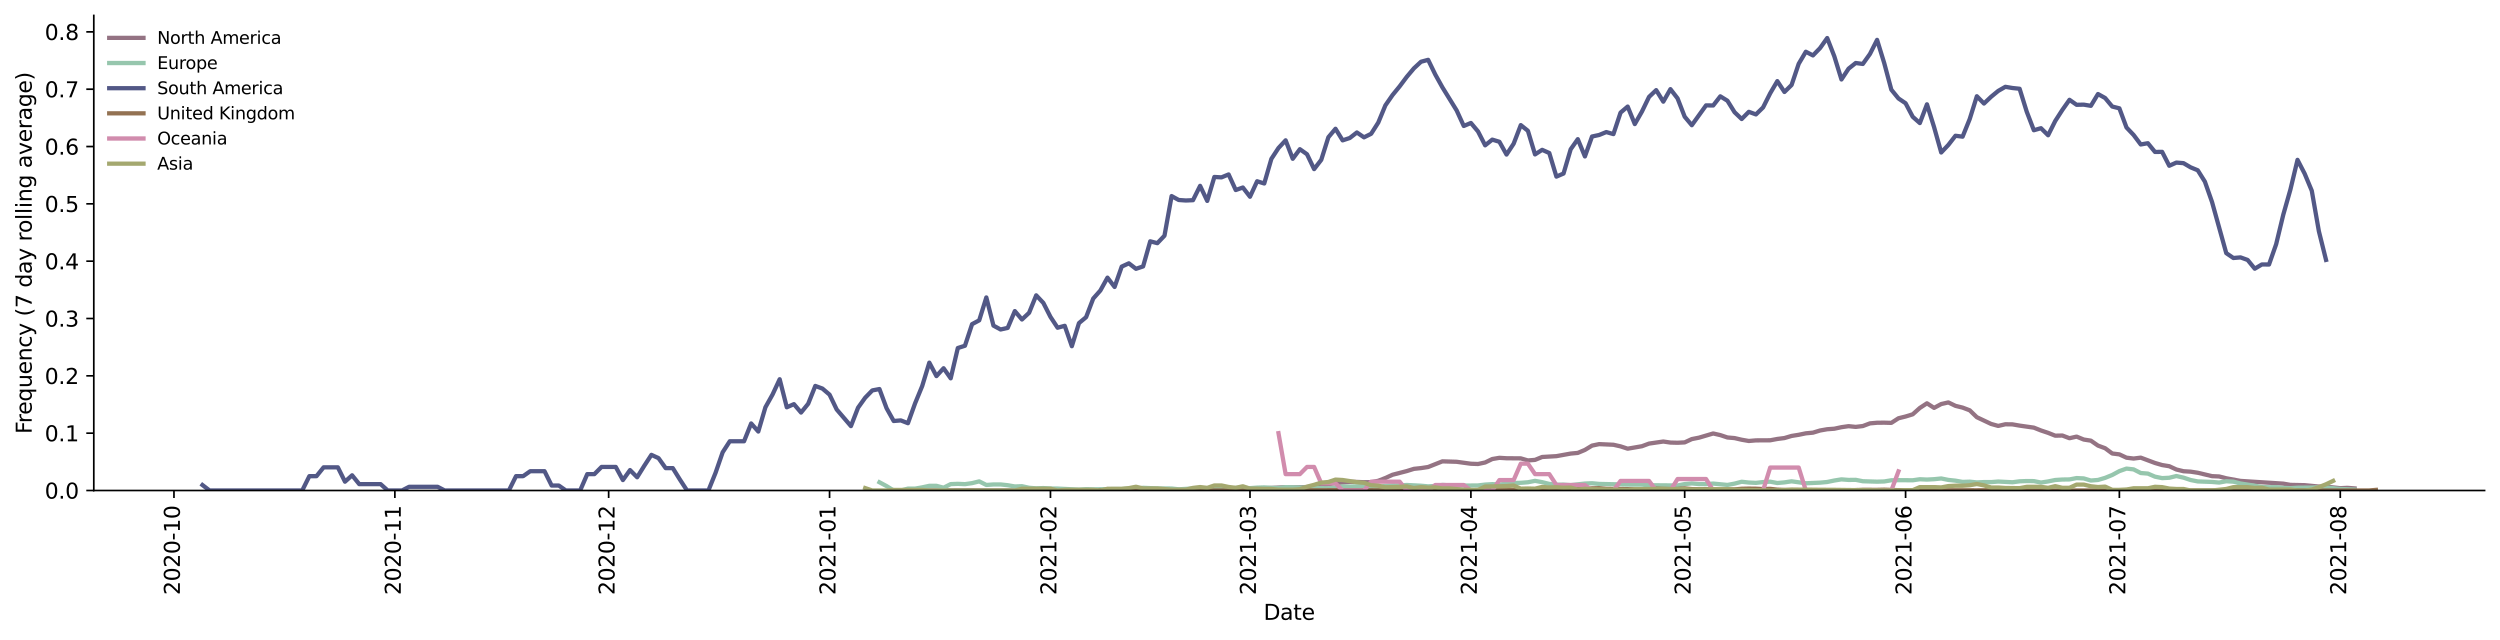 <?xml version="1.0" encoding="utf-8" standalone="no"?>
<!DOCTYPE svg PUBLIC "-//W3C//DTD SVG 1.1//EN"
  "http://www.w3.org/Graphics/SVG/1.1/DTD/svg11.dtd">
<svg height="298.621pt" version="1.1" viewBox="0 0 1166.981 298.621" width="1166.981pt" xmlns="http://www.w3.org/2000/svg" xmlns:xlink="http://www.w3.org/1999/xlink">
 <defs>
  <style type="text/css">*{stroke-linecap:butt;stroke-linejoin:round;}</style>
 </defs>
 <g id="figure_1">
  <g id="patch_1">
   <path d="M 0 298.621 
L 1166.981 298.621 
L 1166.981 0 
L 0 0 
z
" style="fill:#ffffff;"/>
  </g>
  <g id="axes_1">
   <g id="patch_2">
    <path d="M 43.781 228.96 
L 1159.781 228.96 
L 1159.781 7.2 
L 43.781 7.2 
z
" style="fill:#ffffff;"/>
   </g>
   <g id="matplotlib.axis_1">
    <g id="xtick_1">
     <g id="line2d_1">
      <defs>
       <path d="M 0 0 
L 0 3.5 
" id="mbb7575b320" style="stroke:#000000;stroke-width:0.8;"/>
      </defs>
      <g>
       <use style="stroke:#000000;stroke-width:0.8;" x="81.203" xlink:href="#mbb7575b320" y="228.96"/>
      </g>
     </g>
     <g id="text_1">
      <!-- 2020-10 -->
      <g transform="translate(83.962 277.743)rotate(-90)scale(0.1 -0.1)">
       <defs>
        <path d="M 1228 531 
L 3431 531 
L 3431 0 
L 469 0 
L 469 531 
Q 828 903 1448 1529 
Q 2069 2156 2228 2338 
Q 2531 2678 2651 2914 
Q 2772 3150 2772 3378 
Q 2772 3750 2511 3984 
Q 2250 4219 1831 4219 
Q 1534 4219 1204 4116 
Q 875 4013 500 3803 
L 500 4441 
Q 881 4594 1212 4672 
Q 1544 4750 1819 4750 
Q 2544 4750 2975 4387 
Q 3406 4025 3406 3419 
Q 3406 3131 3298 2873 
Q 3191 2616 2906 2266 
Q 2828 2175 2409 1742 
Q 1991 1309 1228 531 
z
" id="DejaVuSans-32" transform="scale(0.016)"/>
        <path d="M 2034 4250 
Q 1547 4250 1301 3770 
Q 1056 3291 1056 2328 
Q 1056 1369 1301 889 
Q 1547 409 2034 409 
Q 2525 409 2770 889 
Q 3016 1369 3016 2328 
Q 3016 3291 2770 3770 
Q 2525 4250 2034 4250 
z
M 2034 4750 
Q 2819 4750 3233 4129 
Q 3647 3509 3647 2328 
Q 3647 1150 3233 529 
Q 2819 -91 2034 -91 
Q 1250 -91 836 529 
Q 422 1150 422 2328 
Q 422 3509 836 4129 
Q 1250 4750 2034 4750 
z
" id="DejaVuSans-30" transform="scale(0.016)"/>
        <path d="M 313 2009 
L 1997 2009 
L 1997 1497 
L 313 1497 
L 313 2009 
z
" id="DejaVuSans-2d" transform="scale(0.016)"/>
        <path d="M 794 531 
L 1825 531 
L 1825 4091 
L 703 3866 
L 703 4441 
L 1819 4666 
L 2450 4666 
L 2450 531 
L 3481 531 
L 3481 0 
L 794 0 
L 794 531 
z
" id="DejaVuSans-31" transform="scale(0.016)"/>
       </defs>
       <use xlink:href="#DejaVuSans-32"/>
       <use x="63.623" xlink:href="#DejaVuSans-30"/>
       <use x="127.246" xlink:href="#DejaVuSans-32"/>
       <use x="190.869" xlink:href="#DejaVuSans-30"/>
       <use x="254.492" xlink:href="#DejaVuSans-2d"/>
       <use x="290.576" xlink:href="#DejaVuSans-31"/>
       <use x="354.199" xlink:href="#DejaVuSans-30"/>
      </g>
     </g>
    </g>
    <g id="xtick_2">
     <g id="line2d_2">
      <g>
       <use style="stroke:#000000;stroke-width:0.8;" x="184.321" xlink:href="#mbb7575b320" y="228.96"/>
      </g>
     </g>
     <g id="text_2">
      <!-- 2020-11 -->
      <g transform="translate(187.08 277.743)rotate(-90)scale(0.1 -0.1)">
       <use xlink:href="#DejaVuSans-32"/>
       <use x="63.623" xlink:href="#DejaVuSans-30"/>
       <use x="127.246" xlink:href="#DejaVuSans-32"/>
       <use x="190.869" xlink:href="#DejaVuSans-30"/>
       <use x="254.492" xlink:href="#DejaVuSans-2d"/>
       <use x="290.576" xlink:href="#DejaVuSans-31"/>
       <use x="354.199" xlink:href="#DejaVuSans-31"/>
      </g>
     </g>
    </g>
    <g id="xtick_3">
     <g id="line2d_3">
      <g>
       <use style="stroke:#000000;stroke-width:0.8;" x="284.112" xlink:href="#mbb7575b320" y="228.96"/>
      </g>
     </g>
     <g id="text_3">
      <!-- 2020-12 -->
      <g transform="translate(286.871 277.743)rotate(-90)scale(0.1 -0.1)">
       <use xlink:href="#DejaVuSans-32"/>
       <use x="63.623" xlink:href="#DejaVuSans-30"/>
       <use x="127.246" xlink:href="#DejaVuSans-32"/>
       <use x="190.869" xlink:href="#DejaVuSans-30"/>
       <use x="254.492" xlink:href="#DejaVuSans-2d"/>
       <use x="290.576" xlink:href="#DejaVuSans-31"/>
       <use x="354.199" xlink:href="#DejaVuSans-32"/>
      </g>
     </g>
    </g>
    <g id="xtick_4">
     <g id="line2d_4">
      <g>
       <use style="stroke:#000000;stroke-width:0.8;" x="387.23" xlink:href="#mbb7575b320" y="228.96"/>
      </g>
     </g>
     <g id="text_4">
      <!-- 2021-01 -->
      <g transform="translate(389.989 277.743)rotate(-90)scale(0.1 -0.1)">
       <use xlink:href="#DejaVuSans-32"/>
       <use x="63.623" xlink:href="#DejaVuSans-30"/>
       <use x="127.246" xlink:href="#DejaVuSans-32"/>
       <use x="190.869" xlink:href="#DejaVuSans-31"/>
       <use x="254.492" xlink:href="#DejaVuSans-2d"/>
       <use x="290.576" xlink:href="#DejaVuSans-30"/>
       <use x="354.199" xlink:href="#DejaVuSans-31"/>
      </g>
     </g>
    </g>
    <g id="xtick_5">
     <g id="line2d_5">
      <g>
       <use style="stroke:#000000;stroke-width:0.8;" x="490.348" xlink:href="#mbb7575b320" y="228.96"/>
      </g>
     </g>
     <g id="text_5">
      <!-- 2021-02 -->
      <g transform="translate(493.107 277.743)rotate(-90)scale(0.1 -0.1)">
       <use xlink:href="#DejaVuSans-32"/>
       <use x="63.623" xlink:href="#DejaVuSans-30"/>
       <use x="127.246" xlink:href="#DejaVuSans-32"/>
       <use x="190.869" xlink:href="#DejaVuSans-31"/>
       <use x="254.492" xlink:href="#DejaVuSans-2d"/>
       <use x="290.576" xlink:href="#DejaVuSans-30"/>
       <use x="354.199" xlink:href="#DejaVuSans-32"/>
      </g>
     </g>
    </g>
    <g id="xtick_6">
     <g id="line2d_6">
      <g>
       <use style="stroke:#000000;stroke-width:0.8;" x="583.486" xlink:href="#mbb7575b320" y="228.96"/>
      </g>
     </g>
     <g id="text_6">
      <!-- 2021-03 -->
      <g transform="translate(586.246 277.743)rotate(-90)scale(0.1 -0.1)">
       <defs>
        <path d="M 2597 2516 
Q 3050 2419 3304 2112 
Q 3559 1806 3559 1356 
Q 3559 666 3084 287 
Q 2609 -91 1734 -91 
Q 1441 -91 1130 -33 
Q 819 25 488 141 
L 488 750 
Q 750 597 1062 519 
Q 1375 441 1716 441 
Q 2309 441 2620 675 
Q 2931 909 2931 1356 
Q 2931 1769 2642 2001 
Q 2353 2234 1838 2234 
L 1294 2234 
L 1294 2753 
L 1863 2753 
Q 2328 2753 2575 2939 
Q 2822 3125 2822 3475 
Q 2822 3834 2567 4026 
Q 2313 4219 1838 4219 
Q 1578 4219 1281 4162 
Q 984 4106 628 3988 
L 628 4550 
Q 988 4650 1302 4700 
Q 1616 4750 1894 4750 
Q 2613 4750 3031 4423 
Q 3450 4097 3450 3541 
Q 3450 3153 3228 2886 
Q 3006 2619 2597 2516 
z
" id="DejaVuSans-33" transform="scale(0.016)"/>
       </defs>
       <use xlink:href="#DejaVuSans-32"/>
       <use x="63.623" xlink:href="#DejaVuSans-30"/>
       <use x="127.246" xlink:href="#DejaVuSans-32"/>
       <use x="190.869" xlink:href="#DejaVuSans-31"/>
       <use x="254.492" xlink:href="#DejaVuSans-2d"/>
       <use x="290.576" xlink:href="#DejaVuSans-30"/>
       <use x="354.199" xlink:href="#DejaVuSans-33"/>
      </g>
     </g>
    </g>
    <g id="xtick_7">
     <g id="line2d_7">
      <g>
       <use style="stroke:#000000;stroke-width:0.8;" x="686.604" xlink:href="#mbb7575b320" y="228.96"/>
      </g>
     </g>
     <g id="text_7">
      <!-- 2021-04 -->
      <g transform="translate(689.363 277.743)rotate(-90)scale(0.1 -0.1)">
       <defs>
        <path d="M 2419 4116 
L 825 1625 
L 2419 1625 
L 2419 4116 
z
M 2253 4666 
L 3047 4666 
L 3047 1625 
L 3713 1625 
L 3713 1100 
L 3047 1100 
L 3047 0 
L 2419 0 
L 2419 1100 
L 313 1100 
L 313 1709 
L 2253 4666 
z
" id="DejaVuSans-34" transform="scale(0.016)"/>
       </defs>
       <use xlink:href="#DejaVuSans-32"/>
       <use x="63.623" xlink:href="#DejaVuSans-30"/>
       <use x="127.246" xlink:href="#DejaVuSans-32"/>
       <use x="190.869" xlink:href="#DejaVuSans-31"/>
       <use x="254.492" xlink:href="#DejaVuSans-2d"/>
       <use x="290.576" xlink:href="#DejaVuSans-30"/>
       <use x="354.199" xlink:href="#DejaVuSans-34"/>
      </g>
     </g>
    </g>
    <g id="xtick_8">
     <g id="line2d_8">
      <g>
       <use style="stroke:#000000;stroke-width:0.8;" x="786.395" xlink:href="#mbb7575b320" y="228.96"/>
      </g>
     </g>
     <g id="text_8">
      <!-- 2021-05 -->
      <g transform="translate(789.155 277.743)rotate(-90)scale(0.1 -0.1)">
       <defs>
        <path d="M 691 4666 
L 3169 4666 
L 3169 4134 
L 1269 4134 
L 1269 2991 
Q 1406 3038 1543 3061 
Q 1681 3084 1819 3084 
Q 2600 3084 3056 2656 
Q 3513 2228 3513 1497 
Q 3513 744 3044 326 
Q 2575 -91 1722 -91 
Q 1428 -91 1123 -41 
Q 819 9 494 109 
L 494 744 
Q 775 591 1075 516 
Q 1375 441 1709 441 
Q 2250 441 2565 725 
Q 2881 1009 2881 1497 
Q 2881 1984 2565 2268 
Q 2250 2553 1709 2553 
Q 1456 2553 1204 2497 
Q 953 2441 691 2322 
L 691 4666 
z
" id="DejaVuSans-35" transform="scale(0.016)"/>
       </defs>
       <use xlink:href="#DejaVuSans-32"/>
       <use x="63.623" xlink:href="#DejaVuSans-30"/>
       <use x="127.246" xlink:href="#DejaVuSans-32"/>
       <use x="190.869" xlink:href="#DejaVuSans-31"/>
       <use x="254.492" xlink:href="#DejaVuSans-2d"/>
       <use x="290.576" xlink:href="#DejaVuSans-30"/>
       <use x="354.199" xlink:href="#DejaVuSans-35"/>
      </g>
     </g>
    </g>
    <g id="xtick_9">
     <g id="line2d_9">
      <g>
       <use style="stroke:#000000;stroke-width:0.8;" x="889.513" xlink:href="#mbb7575b320" y="228.96"/>
      </g>
     </g>
     <g id="text_9">
      <!-- 2021-06 -->
      <g transform="translate(892.272 277.743)rotate(-90)scale(0.1 -0.1)">
       <defs>
        <path d="M 2113 2584 
Q 1688 2584 1439 2293 
Q 1191 2003 1191 1497 
Q 1191 994 1439 701 
Q 1688 409 2113 409 
Q 2538 409 2786 701 
Q 3034 994 3034 1497 
Q 3034 2003 2786 2293 
Q 2538 2584 2113 2584 
z
M 3366 4563 
L 3366 3988 
Q 3128 4100 2886 4159 
Q 2644 4219 2406 4219 
Q 1781 4219 1451 3797 
Q 1122 3375 1075 2522 
Q 1259 2794 1537 2939 
Q 1816 3084 2150 3084 
Q 2853 3084 3261 2657 
Q 3669 2231 3669 1497 
Q 3669 778 3244 343 
Q 2819 -91 2113 -91 
Q 1303 -91 875 529 
Q 447 1150 447 2328 
Q 447 3434 972 4092 
Q 1497 4750 2381 4750 
Q 2619 4750 2861 4703 
Q 3103 4656 3366 4563 
z
" id="DejaVuSans-36" transform="scale(0.016)"/>
       </defs>
       <use xlink:href="#DejaVuSans-32"/>
       <use x="63.623" xlink:href="#DejaVuSans-30"/>
       <use x="127.246" xlink:href="#DejaVuSans-32"/>
       <use x="190.869" xlink:href="#DejaVuSans-31"/>
       <use x="254.492" xlink:href="#DejaVuSans-2d"/>
       <use x="290.576" xlink:href="#DejaVuSans-30"/>
       <use x="354.199" xlink:href="#DejaVuSans-36"/>
      </g>
     </g>
    </g>
    <g id="xtick_10">
     <g id="line2d_10">
      <g>
       <use style="stroke:#000000;stroke-width:0.8;" x="989.304" xlink:href="#mbb7575b320" y="228.96"/>
      </g>
     </g>
     <g id="text_10">
      <!-- 2021-07 -->
      <g transform="translate(992.064 277.743)rotate(-90)scale(0.1 -0.1)">
       <defs>
        <path d="M 525 4666 
L 3525 4666 
L 3525 4397 
L 1831 0 
L 1172 0 
L 2766 4134 
L 525 4134 
L 525 4666 
z
" id="DejaVuSans-37" transform="scale(0.016)"/>
       </defs>
       <use xlink:href="#DejaVuSans-32"/>
       <use x="63.623" xlink:href="#DejaVuSans-30"/>
       <use x="127.246" xlink:href="#DejaVuSans-32"/>
       <use x="190.869" xlink:href="#DejaVuSans-31"/>
       <use x="254.492" xlink:href="#DejaVuSans-2d"/>
       <use x="290.576" xlink:href="#DejaVuSans-30"/>
       <use x="354.199" xlink:href="#DejaVuSans-37"/>
      </g>
     </g>
    </g>
    <g id="xtick_11">
     <g id="line2d_11">
      <g>
       <use style="stroke:#000000;stroke-width:0.8;" x="1092.422" xlink:href="#mbb7575b320" y="228.96"/>
      </g>
     </g>
     <g id="text_11">
      <!-- 2021-08 -->
      <g transform="translate(1095.181 277.743)rotate(-90)scale(0.1 -0.1)">
       <defs>
        <path d="M 2034 2216 
Q 1584 2216 1326 1975 
Q 1069 1734 1069 1313 
Q 1069 891 1326 650 
Q 1584 409 2034 409 
Q 2484 409 2743 651 
Q 3003 894 3003 1313 
Q 3003 1734 2745 1975 
Q 2488 2216 2034 2216 
z
M 1403 2484 
Q 997 2584 770 2862 
Q 544 3141 544 3541 
Q 544 4100 942 4425 
Q 1341 4750 2034 4750 
Q 2731 4750 3128 4425 
Q 3525 4100 3525 3541 
Q 3525 3141 3298 2862 
Q 3072 2584 2669 2484 
Q 3125 2378 3379 2068 
Q 3634 1759 3634 1313 
Q 3634 634 3220 271 
Q 2806 -91 2034 -91 
Q 1263 -91 848 271 
Q 434 634 434 1313 
Q 434 1759 690 2068 
Q 947 2378 1403 2484 
z
M 1172 3481 
Q 1172 3119 1398 2916 
Q 1625 2713 2034 2713 
Q 2441 2713 2670 2916 
Q 2900 3119 2900 3481 
Q 2900 3844 2670 4047 
Q 2441 4250 2034 4250 
Q 1625 4250 1398 4047 
Q 1172 3844 1172 3481 
z
" id="DejaVuSans-38" transform="scale(0.016)"/>
       </defs>
       <use xlink:href="#DejaVuSans-32"/>
       <use x="63.623" xlink:href="#DejaVuSans-30"/>
       <use x="127.246" xlink:href="#DejaVuSans-32"/>
       <use x="190.869" xlink:href="#DejaVuSans-31"/>
       <use x="254.492" xlink:href="#DejaVuSans-2d"/>
       <use x="290.576" xlink:href="#DejaVuSans-30"/>
       <use x="354.199" xlink:href="#DejaVuSans-38"/>
      </g>
     </g>
    </g>
    <g id="text_12">
     <!-- Date -->
     <g transform="translate(589.83 289.341)scale(0.1 -0.1)">
      <defs>
       <path d="M 1259 4147 
L 1259 519 
L 2022 519 
Q 2988 519 3436 956 
Q 3884 1394 3884 2338 
Q 3884 3275 3436 3711 
Q 2988 4147 2022 4147 
L 1259 4147 
z
M 628 4666 
L 1925 4666 
Q 3281 4666 3915 4102 
Q 4550 3538 4550 2338 
Q 4550 1131 3912 565 
Q 3275 0 1925 0 
L 628 0 
L 628 4666 
z
" id="DejaVuSans-44" transform="scale(0.016)"/>
       <path d="M 2194 1759 
Q 1497 1759 1228 1600 
Q 959 1441 959 1056 
Q 959 750 1161 570 
Q 1363 391 1709 391 
Q 2188 391 2477 730 
Q 2766 1069 2766 1631 
L 2766 1759 
L 2194 1759 
z
M 3341 1997 
L 3341 0 
L 2766 0 
L 2766 531 
Q 2569 213 2275 61 
Q 1981 -91 1556 -91 
Q 1019 -91 701 211 
Q 384 513 384 1019 
Q 384 1609 779 1909 
Q 1175 2209 1959 2209 
L 2766 2209 
L 2766 2266 
Q 2766 2663 2505 2880 
Q 2244 3097 1772 3097 
Q 1472 3097 1187 3025 
Q 903 2953 641 2809 
L 641 3341 
Q 956 3463 1253 3523 
Q 1550 3584 1831 3584 
Q 2591 3584 2966 3190 
Q 3341 2797 3341 1997 
z
" id="DejaVuSans-61" transform="scale(0.016)"/>
       <path d="M 1172 4494 
L 1172 3500 
L 2356 3500 
L 2356 3053 
L 1172 3053 
L 1172 1153 
Q 1172 725 1289 603 
Q 1406 481 1766 481 
L 2356 481 
L 2356 0 
L 1766 0 
Q 1100 0 847 248 
Q 594 497 594 1153 
L 594 3053 
L 172 3053 
L 172 3500 
L 594 3500 
L 594 4494 
L 1172 4494 
z
" id="DejaVuSans-74" transform="scale(0.016)"/>
       <path d="M 3597 1894 
L 3597 1613 
L 953 1613 
Q 991 1019 1311 708 
Q 1631 397 2203 397 
Q 2534 397 2845 478 
Q 3156 559 3463 722 
L 3463 178 
Q 3153 47 2828 -22 
Q 2503 -91 2169 -91 
Q 1331 -91 842 396 
Q 353 884 353 1716 
Q 353 2575 817 3079 
Q 1281 3584 2069 3584 
Q 2775 3584 3186 3129 
Q 3597 2675 3597 1894 
z
M 3022 2063 
Q 3016 2534 2758 2815 
Q 2500 3097 2075 3097 
Q 1594 3097 1305 2825 
Q 1016 2553 972 2059 
L 3022 2063 
z
" id="DejaVuSans-65" transform="scale(0.016)"/>
      </defs>
      <use xlink:href="#DejaVuSans-44"/>
      <use x="77.002" xlink:href="#DejaVuSans-61"/>
      <use x="138.281" xlink:href="#DejaVuSans-74"/>
      <use x="177.49" xlink:href="#DejaVuSans-65"/>
     </g>
    </g>
   </g>
   <g id="matplotlib.axis_2">
    <g id="ytick_1">
     <g id="line2d_12">
      <defs>
       <path d="M 0 0 
L -3.5 0 
" id="mb1c0ca62a3" style="stroke:#000000;stroke-width:0.8;"/>
      </defs>
      <g>
       <use style="stroke:#000000;stroke-width:0.8;" x="43.781" xlink:href="#mb1c0ca62a3" y="228.96"/>
      </g>
     </g>
     <g id="text_13">
      <!-- 0.0 -->
      <g transform="translate(20.878 232.759)scale(0.1 -0.1)">
       <defs>
        <path d="M 684 794 
L 1344 794 
L 1344 0 
L 684 0 
L 684 794 
z
" id="DejaVuSans-2e" transform="scale(0.016)"/>
       </defs>
       <use xlink:href="#DejaVuSans-30"/>
       <use x="63.623" xlink:href="#DejaVuSans-2e"/>
       <use x="95.41" xlink:href="#DejaVuSans-30"/>
      </g>
     </g>
    </g>
    <g id="ytick_2">
     <g id="line2d_13">
      <g>
       <use style="stroke:#000000;stroke-width:0.8;" x="43.781" xlink:href="#mb1c0ca62a3" y="202.199"/>
      </g>
     </g>
     <g id="text_14">
      <!-- 0.1 -->
      <g transform="translate(20.878 205.998)scale(0.1 -0.1)">
       <use xlink:href="#DejaVuSans-30"/>
       <use x="63.623" xlink:href="#DejaVuSans-2e"/>
       <use x="95.41" xlink:href="#DejaVuSans-31"/>
      </g>
     </g>
    </g>
    <g id="ytick_3">
     <g id="line2d_14">
      <g>
       <use style="stroke:#000000;stroke-width:0.8;" x="43.781" xlink:href="#mb1c0ca62a3" y="175.437"/>
      </g>
     </g>
     <g id="text_15">
      <!-- 0.2 -->
      <g transform="translate(20.878 179.237)scale(0.1 -0.1)">
       <use xlink:href="#DejaVuSans-30"/>
       <use x="63.623" xlink:href="#DejaVuSans-2e"/>
       <use x="95.41" xlink:href="#DejaVuSans-32"/>
      </g>
     </g>
    </g>
    <g id="ytick_4">
     <g id="line2d_15">
      <g>
       <use style="stroke:#000000;stroke-width:0.8;" x="43.781" xlink:href="#mb1c0ca62a3" y="148.676"/>
      </g>
     </g>
     <g id="text_16">
      <!-- 0.3 -->
      <g transform="translate(20.878 152.475)scale(0.1 -0.1)">
       <use xlink:href="#DejaVuSans-30"/>
       <use x="63.623" xlink:href="#DejaVuSans-2e"/>
       <use x="95.41" xlink:href="#DejaVuSans-33"/>
      </g>
     </g>
    </g>
    <g id="ytick_5">
     <g id="line2d_16">
      <g>
       <use style="stroke:#000000;stroke-width:0.8;" x="43.781" xlink:href="#mb1c0ca62a3" y="121.915"/>
      </g>
     </g>
     <g id="text_17">
      <!-- 0.4 -->
      <g transform="translate(20.878 125.714)scale(0.1 -0.1)">
       <use xlink:href="#DejaVuSans-30"/>
       <use x="63.623" xlink:href="#DejaVuSans-2e"/>
       <use x="95.41" xlink:href="#DejaVuSans-34"/>
      </g>
     </g>
    </g>
    <g id="ytick_6">
     <g id="line2d_17">
      <g>
       <use style="stroke:#000000;stroke-width:0.8;" x="43.781" xlink:href="#mb1c0ca62a3" y="95.153"/>
      </g>
     </g>
     <g id="text_18">
      <!-- 0.5 -->
      <g transform="translate(20.878 98.952)scale(0.1 -0.1)">
       <use xlink:href="#DejaVuSans-30"/>
       <use x="63.623" xlink:href="#DejaVuSans-2e"/>
       <use x="95.41" xlink:href="#DejaVuSans-35"/>
      </g>
     </g>
    </g>
    <g id="ytick_7">
     <g id="line2d_18">
      <g>
       <use style="stroke:#000000;stroke-width:0.8;" x="43.781" xlink:href="#mb1c0ca62a3" y="68.392"/>
      </g>
     </g>
     <g id="text_19">
      <!-- 0.6 -->
      <g transform="translate(20.878 72.191)scale(0.1 -0.1)">
       <use xlink:href="#DejaVuSans-30"/>
       <use x="63.623" xlink:href="#DejaVuSans-2e"/>
       <use x="95.41" xlink:href="#DejaVuSans-36"/>
      </g>
     </g>
    </g>
    <g id="ytick_8">
     <g id="line2d_19">
      <g>
       <use style="stroke:#000000;stroke-width:0.8;" x="43.781" xlink:href="#mb1c0ca62a3" y="41.631"/>
      </g>
     </g>
     <g id="text_20">
      <!-- 0.7 -->
      <g transform="translate(20.878 45.43)scale(0.1 -0.1)">
       <use xlink:href="#DejaVuSans-30"/>
       <use x="63.623" xlink:href="#DejaVuSans-2e"/>
       <use x="95.41" xlink:href="#DejaVuSans-37"/>
      </g>
     </g>
    </g>
    <g id="ytick_9">
     <g id="line2d_20">
      <g>
       <use style="stroke:#000000;stroke-width:0.8;" x="43.781" xlink:href="#mb1c0ca62a3" y="14.869"/>
      </g>
     </g>
     <g id="text_21">
      <!-- 0.8 -->
      <g transform="translate(20.878 18.668)scale(0.1 -0.1)">
       <use xlink:href="#DejaVuSans-30"/>
       <use x="63.623" xlink:href="#DejaVuSans-2e"/>
       <use x="95.41" xlink:href="#DejaVuSans-38"/>
      </g>
     </g>
    </g>
    <g id="text_22">
     <!-- Frequency (7 day rolling average) -->
     <g transform="translate(14.798 202.529)rotate(-90)scale(0.1 -0.1)">
      <defs>
       <path d="M 628 4666 
L 3309 4666 
L 3309 4134 
L 1259 4134 
L 1259 2759 
L 3109 2759 
L 3109 2228 
L 1259 2228 
L 1259 0 
L 628 0 
L 628 4666 
z
" id="DejaVuSans-46" transform="scale(0.016)"/>
       <path d="M 2631 2963 
Q 2534 3019 2420 3045 
Q 2306 3072 2169 3072 
Q 1681 3072 1420 2755 
Q 1159 2438 1159 1844 
L 1159 0 
L 581 0 
L 581 3500 
L 1159 3500 
L 1159 2956 
Q 1341 3275 1631 3429 
Q 1922 3584 2338 3584 
Q 2397 3584 2469 3576 
Q 2541 3569 2628 3553 
L 2631 2963 
z
" id="DejaVuSans-72" transform="scale(0.016)"/>
       <path d="M 947 1747 
Q 947 1113 1208 752 
Q 1469 391 1925 391 
Q 2381 391 2643 752 
Q 2906 1113 2906 1747 
Q 2906 2381 2643 2742 
Q 2381 3103 1925 3103 
Q 1469 3103 1208 2742 
Q 947 2381 947 1747 
z
M 2906 525 
Q 2725 213 2448 61 
Q 2172 -91 1784 -91 
Q 1150 -91 751 415 
Q 353 922 353 1747 
Q 353 2572 751 3078 
Q 1150 3584 1784 3584 
Q 2172 3584 2448 3432 
Q 2725 3281 2906 2969 
L 2906 3500 
L 3481 3500 
L 3481 -1331 
L 2906 -1331 
L 2906 525 
z
" id="DejaVuSans-71" transform="scale(0.016)"/>
       <path d="M 544 1381 
L 544 3500 
L 1119 3500 
L 1119 1403 
Q 1119 906 1312 657 
Q 1506 409 1894 409 
Q 2359 409 2629 706 
Q 2900 1003 2900 1516 
L 2900 3500 
L 3475 3500 
L 3475 0 
L 2900 0 
L 2900 538 
Q 2691 219 2414 64 
Q 2138 -91 1772 -91 
Q 1169 -91 856 284 
Q 544 659 544 1381 
z
M 1991 3584 
L 1991 3584 
z
" id="DejaVuSans-75" transform="scale(0.016)"/>
       <path d="M 3513 2113 
L 3513 0 
L 2938 0 
L 2938 2094 
Q 2938 2591 2744 2837 
Q 2550 3084 2163 3084 
Q 1697 3084 1428 2787 
Q 1159 2491 1159 1978 
L 1159 0 
L 581 0 
L 581 3500 
L 1159 3500 
L 1159 2956 
Q 1366 3272 1645 3428 
Q 1925 3584 2291 3584 
Q 2894 3584 3203 3211 
Q 3513 2838 3513 2113 
z
" id="DejaVuSans-6e" transform="scale(0.016)"/>
       <path d="M 3122 3366 
L 3122 2828 
Q 2878 2963 2633 3030 
Q 2388 3097 2138 3097 
Q 1578 3097 1268 2742 
Q 959 2388 959 1747 
Q 959 1106 1268 751 
Q 1578 397 2138 397 
Q 2388 397 2633 464 
Q 2878 531 3122 666 
L 3122 134 
Q 2881 22 2623 -34 
Q 2366 -91 2075 -91 
Q 1284 -91 818 406 
Q 353 903 353 1747 
Q 353 2603 823 3093 
Q 1294 3584 2113 3584 
Q 2378 3584 2631 3529 
Q 2884 3475 3122 3366 
z
" id="DejaVuSans-63" transform="scale(0.016)"/>
       <path d="M 2059 -325 
Q 1816 -950 1584 -1140 
Q 1353 -1331 966 -1331 
L 506 -1331 
L 506 -850 
L 844 -850 
Q 1081 -850 1212 -737 
Q 1344 -625 1503 -206 
L 1606 56 
L 191 3500 
L 800 3500 
L 1894 763 
L 2988 3500 
L 3597 3500 
L 2059 -325 
z
" id="DejaVuSans-79" transform="scale(0.016)"/>
       <path id="DejaVuSans-20" transform="scale(0.016)"/>
       <path d="M 1984 4856 
Q 1566 4138 1362 3434 
Q 1159 2731 1159 2009 
Q 1159 1288 1364 580 
Q 1569 -128 1984 -844 
L 1484 -844 
Q 1016 -109 783 600 
Q 550 1309 550 2009 
Q 550 2706 781 3412 
Q 1013 4119 1484 4856 
L 1984 4856 
z
" id="DejaVuSans-28" transform="scale(0.016)"/>
       <path d="M 2906 2969 
L 2906 4863 
L 3481 4863 
L 3481 0 
L 2906 0 
L 2906 525 
Q 2725 213 2448 61 
Q 2172 -91 1784 -91 
Q 1150 -91 751 415 
Q 353 922 353 1747 
Q 353 2572 751 3078 
Q 1150 3584 1784 3584 
Q 2172 3584 2448 3432 
Q 2725 3281 2906 2969 
z
M 947 1747 
Q 947 1113 1208 752 
Q 1469 391 1925 391 
Q 2381 391 2643 752 
Q 2906 1113 2906 1747 
Q 2906 2381 2643 2742 
Q 2381 3103 1925 3103 
Q 1469 3103 1208 2742 
Q 947 2381 947 1747 
z
" id="DejaVuSans-64" transform="scale(0.016)"/>
       <path d="M 1959 3097 
Q 1497 3097 1228 2736 
Q 959 2375 959 1747 
Q 959 1119 1226 758 
Q 1494 397 1959 397 
Q 2419 397 2687 759 
Q 2956 1122 2956 1747 
Q 2956 2369 2687 2733 
Q 2419 3097 1959 3097 
z
M 1959 3584 
Q 2709 3584 3137 3096 
Q 3566 2609 3566 1747 
Q 3566 888 3137 398 
Q 2709 -91 1959 -91 
Q 1206 -91 779 398 
Q 353 888 353 1747 
Q 353 2609 779 3096 
Q 1206 3584 1959 3584 
z
" id="DejaVuSans-6f" transform="scale(0.016)"/>
       <path d="M 603 4863 
L 1178 4863 
L 1178 0 
L 603 0 
L 603 4863 
z
" id="DejaVuSans-6c" transform="scale(0.016)"/>
       <path d="M 603 3500 
L 1178 3500 
L 1178 0 
L 603 0 
L 603 3500 
z
M 603 4863 
L 1178 4863 
L 1178 4134 
L 603 4134 
L 603 4863 
z
" id="DejaVuSans-69" transform="scale(0.016)"/>
       <path d="M 2906 1791 
Q 2906 2416 2648 2759 
Q 2391 3103 1925 3103 
Q 1463 3103 1205 2759 
Q 947 2416 947 1791 
Q 947 1169 1205 825 
Q 1463 481 1925 481 
Q 2391 481 2648 825 
Q 2906 1169 2906 1791 
z
M 3481 434 
Q 3481 -459 3084 -895 
Q 2688 -1331 1869 -1331 
Q 1566 -1331 1297 -1286 
Q 1028 -1241 775 -1147 
L 775 -588 
Q 1028 -725 1275 -790 
Q 1522 -856 1778 -856 
Q 2344 -856 2625 -561 
Q 2906 -266 2906 331 
L 2906 616 
Q 2728 306 2450 153 
Q 2172 0 1784 0 
Q 1141 0 747 490 
Q 353 981 353 1791 
Q 353 2603 747 3093 
Q 1141 3584 1784 3584 
Q 2172 3584 2450 3431 
Q 2728 3278 2906 2969 
L 2906 3500 
L 3481 3500 
L 3481 434 
z
" id="DejaVuSans-67" transform="scale(0.016)"/>
       <path d="M 191 3500 
L 800 3500 
L 1894 563 
L 2988 3500 
L 3597 3500 
L 2284 0 
L 1503 0 
L 191 3500 
z
" id="DejaVuSans-76" transform="scale(0.016)"/>
       <path d="M 513 4856 
L 1013 4856 
Q 1481 4119 1714 3412 
Q 1947 2706 1947 2009 
Q 1947 1309 1714 600 
Q 1481 -109 1013 -844 
L 513 -844 
Q 928 -128 1133 580 
Q 1338 1288 1338 2009 
Q 1338 2731 1133 3434 
Q 928 4138 513 4856 
z
" id="DejaVuSans-29" transform="scale(0.016)"/>
      </defs>
      <use xlink:href="#DejaVuSans-46"/>
      <use x="50.27" xlink:href="#DejaVuSans-72"/>
      <use x="89.133" xlink:href="#DejaVuSans-65"/>
      <use x="150.656" xlink:href="#DejaVuSans-71"/>
      <use x="214.133" xlink:href="#DejaVuSans-75"/>
      <use x="277.512" xlink:href="#DejaVuSans-65"/>
      <use x="339.035" xlink:href="#DejaVuSans-6e"/>
      <use x="402.414" xlink:href="#DejaVuSans-63"/>
      <use x="457.395" xlink:href="#DejaVuSans-79"/>
      <use x="516.574" xlink:href="#DejaVuSans-20"/>
      <use x="548.361" xlink:href="#DejaVuSans-28"/>
      <use x="587.375" xlink:href="#DejaVuSans-37"/>
      <use x="650.998" xlink:href="#DejaVuSans-20"/>
      <use x="682.785" xlink:href="#DejaVuSans-64"/>
      <use x="746.262" xlink:href="#DejaVuSans-61"/>
      <use x="807.541" xlink:href="#DejaVuSans-79"/>
      <use x="866.721" xlink:href="#DejaVuSans-20"/>
      <use x="898.508" xlink:href="#DejaVuSans-72"/>
      <use x="937.371" xlink:href="#DejaVuSans-6f"/>
      <use x="998.553" xlink:href="#DejaVuSans-6c"/>
      <use x="1026.336" xlink:href="#DejaVuSans-6c"/>
      <use x="1054.119" xlink:href="#DejaVuSans-69"/>
      <use x="1081.902" xlink:href="#DejaVuSans-6e"/>
      <use x="1145.281" xlink:href="#DejaVuSans-67"/>
      <use x="1208.758" xlink:href="#DejaVuSans-20"/>
      <use x="1240.545" xlink:href="#DejaVuSans-61"/>
      <use x="1301.824" xlink:href="#DejaVuSans-76"/>
      <use x="1361.004" xlink:href="#DejaVuSans-65"/>
      <use x="1422.527" xlink:href="#DejaVuSans-72"/>
      <use x="1463.641" xlink:href="#DejaVuSans-61"/>
      <use x="1524.92" xlink:href="#DejaVuSans-67"/>
      <use x="1588.396" xlink:href="#DejaVuSans-65"/>
      <use x="1649.92" xlink:href="#DejaVuSans-29"/>
     </g>
    </g>
   </g>
   <g id="line2d_21">
    <path clip-path="url(#pbf7cce8c76)" d="M 427.146 228.884 
L 437.126 228.96 
L 443.778 228.879 
L 453.757 228.826 
L 460.41 228.907 
L 473.716 228.939 
L 490.348 228.938 
L 503.653 228.915 
L 520.285 228.793 
L 533.59 228.888 
L 540.243 228.762 
L 553.549 228.779 
L 556.875 228.819 
L 573.507 228.419 
L 583.486 228.314 
L 590.139 227.871 
L 593.465 227.772 
L 600.118 227.414 
L 603.444 227.502 
L 613.424 227.278 
L 616.75 226.748 
L 623.403 225.435 
L 626.729 225.244 
L 630.055 224.934 
L 633.382 224.954 
L 636.708 225.101 
L 640.035 225.104 
L 643.361 224.428 
L 646.687 223.13 
L 650.014 221.613 
L 656.666 219.9 
L 659.993 218.861 
L 663.319 218.505 
L 666.646 217.995 
L 673.298 215.354 
L 679.951 215.558 
L 686.604 216.47 
L 689.93 216.59 
L 693.257 215.88 
L 696.583 214.273 
L 699.909 213.709 
L 703.236 213.905 
L 709.889 213.966 
L 713.215 214.935 
L 716.541 214.67 
L 719.868 213.317 
L 726.52 212.928 
L 733.173 211.727 
L 736.5 211.415 
L 739.826 210.021 
L 743.152 208.004 
L 746.479 207.312 
L 753.131 207.607 
L 756.458 208.359 
L 759.784 209.444 
L 766.437 208.295 
L 769.763 207.064 
L 776.416 206.1 
L 779.743 206.584 
L 783.069 206.674 
L 786.395 206.504 
L 789.722 204.961 
L 793.048 204.307 
L 799.701 202.341 
L 803.027 203.103 
L 806.354 204.211 
L 809.68 204.497 
L 813.006 205.268 
L 816.333 205.849 
L 819.659 205.566 
L 826.312 205.526 
L 829.638 204.905 
L 832.965 204.479 
L 836.291 203.494 
L 839.617 202.959 
L 842.944 202.274 
L 846.27 201.963 
L 849.596 200.951 
L 852.923 200.365 
L 856.249 200.123 
L 859.576 199.408 
L 862.902 198.934 
L 866.228 199.271 
L 869.555 198.875 
L 872.881 197.626 
L 876.207 197.335 
L 879.534 197.301 
L 882.86 197.396 
L 886.187 195.248 
L 889.513 194.42 
L 892.839 193.399 
L 896.166 190.426 
L 899.492 188.26 
L 902.819 190.4 
L 906.145 188.608 
L 909.471 187.848 
L 912.798 189.447 
L 916.124 190.267 
L 919.45 191.529 
L 922.777 194.75 
L 929.43 197.891 
L 932.756 198.819 
L 936.082 198.048 
L 939.409 198.093 
L 942.735 198.672 
L 949.388 199.619 
L 952.714 200.943 
L 956.041 202.053 
L 959.367 203.373 
L 962.693 203.303 
L 966.02 204.557 
L 969.346 203.806 
L 972.672 205.176 
L 975.999 205.694 
L 979.325 208 
L 982.652 209.228 
L 985.978 211.687 
L 989.304 212.098 
L 992.631 213.647 
L 995.957 214.047 
L 999.283 213.626 
L 1005.936 216.115 
L 1009.263 217.085 
L 1012.589 217.625 
L 1015.915 219.159 
L 1019.242 219.966 
L 1022.568 220.167 
L 1025.895 220.678 
L 1032.547 222.264 
L 1035.874 222.409 
L 1039.2 223.258 
L 1045.853 224.483 
L 1065.811 225.762 
L 1069.137 226.335 
L 1075.79 226.477 
L 1082.443 227.13 
L 1085.769 227.15 
L 1092.422 227.883 
L 1095.748 227.724 
L 1099.075 227.978 
L 1099.075 227.978 
" style="fill:none;stroke:#947383;stroke-linecap:square;stroke-width:2;"/>
   </g>
   <g id="line2d_22">
    <path clip-path="url(#pbf7cce8c76)" d="M 410.514 225.117 
L 413.841 226.901 
L 417.167 228.96 
L 420.494 228.96 
L 423.82 228.083 
L 427.146 228.083 
L 430.473 227.494 
L 433.799 226.781 
L 437.126 226.781 
L 440.452 227.658 
L 443.778 225.986 
L 447.105 225.851 
L 450.431 226.001 
L 453.757 225.523 
L 457.084 224.704 
L 460.41 226.376 
L 463.737 226.144 
L 467.063 226.138 
L 470.389 226.495 
L 473.716 227.075 
L 477.042 226.954 
L 480.368 227.693 
L 483.695 227.953 
L 487.021 227.828 
L 490.348 228.021 
L 493.674 228.061 
L 503.653 228.556 
L 506.979 228.342 
L 510.306 228.423 
L 520.285 228.25 
L 523.611 228.293 
L 526.938 228.102 
L 530.264 228.121 
L 533.59 227.707 
L 540.243 227.998 
L 546.896 228.036 
L 550.222 228.404 
L 556.875 228.012 
L 560.202 228.104 
L 566.854 227.895 
L 570.181 227.899 
L 573.507 228.105 
L 576.833 227.769 
L 580.16 227.718 
L 583.486 227.861 
L 586.813 227.621 
L 590.139 227.517 
L 593.465 227.718 
L 596.792 227.778 
L 600.118 227.38 
L 610.097 227.621 
L 613.424 227.608 
L 616.75 227.846 
L 620.076 227.925 
L 626.729 227.087 
L 630.055 227.125 
L 636.708 226.877 
L 640.035 227.246 
L 643.361 227.3 
L 646.687 226.797 
L 650.014 226.521 
L 653.34 226.573 
L 656.666 226.391 
L 663.319 226.726 
L 666.646 227.027 
L 669.972 226.844 
L 673.298 226.357 
L 679.951 226.703 
L 689.93 226.598 
L 693.257 226.199 
L 696.583 225.995 
L 699.909 226.154 
L 706.562 225.456 
L 709.889 225.373 
L 713.215 225.116 
L 716.541 224.46 
L 719.868 225.063 
L 723.194 225.89 
L 726.52 226.245 
L 729.847 226.221 
L 733.173 226.457 
L 739.826 225.714 
L 743.152 225.573 
L 746.479 225.891 
L 759.784 226.185 
L 766.437 226.221 
L 769.763 226.494 
L 783.069 226.611 
L 786.395 225.955 
L 789.722 225.662 
L 793.048 225.951 
L 796.374 225.979 
L 799.701 225.732 
L 806.354 226.361 
L 809.68 225.745 
L 813.006 224.88 
L 816.333 225.244 
L 819.659 225.399 
L 822.985 225.026 
L 826.312 224.846 
L 829.638 225.464 
L 832.965 225.171 
L 836.291 224.681 
L 842.944 225.587 
L 849.596 225.298 
L 852.923 224.993 
L 856.249 224.301 
L 859.576 223.769 
L 862.902 224.026 
L 866.228 223.983 
L 869.555 224.639 
L 876.207 224.843 
L 879.534 224.746 
L 882.86 224.193 
L 886.187 224.135 
L 892.839 224.189 
L 896.166 223.709 
L 899.492 223.862 
L 902.819 223.684 
L 906.145 223.347 
L 909.471 224.018 
L 912.798 224.369 
L 916.124 224.954 
L 919.45 224.844 
L 922.777 225.184 
L 926.103 225.033 
L 929.43 225.044 
L 932.756 224.782 
L 939.409 225.114 
L 942.735 224.675 
L 946.061 224.549 
L 949.388 224.582 
L 952.714 225.247 
L 956.041 224.732 
L 959.367 224.06 
L 962.693 223.843 
L 966.02 223.79 
L 969.346 223.162 
L 972.672 223.321 
L 975.999 224.304 
L 979.325 224.045 
L 982.652 223.064 
L 985.978 221.711 
L 989.304 219.914 
L 992.631 218.736 
L 995.957 219.108 
L 999.283 220.805 
L 1002.61 221.07 
L 1005.936 222.503 
L 1009.263 223.181 
L 1012.589 223.016 
L 1015.915 222.204 
L 1019.242 222.959 
L 1022.568 224.07 
L 1025.895 224.726 
L 1032.547 224.969 
L 1035.874 225.257 
L 1039.2 224.646 
L 1042.526 224.836 
L 1045.853 225.695 
L 1052.506 226.728 
L 1055.832 227.335 
L 1059.158 227.448 
L 1062.485 227.414 
L 1065.811 227.743 
L 1069.137 227.878 
L 1072.464 227.66 
L 1079.117 227.586 
L 1082.443 227.418 
L 1085.769 227.533 
L 1092.422 228.244 
L 1099.075 228.514 
L 1099.075 228.514 
" style="fill:none;stroke:#96c6ad;stroke-linecap:square;stroke-width:2;"/>
   </g>
   <g id="line2d_23">
    <path clip-path="url(#pbf7cce8c76)" d="M 94.509 226.411 
L 97.835 228.96 
L 141.078 228.96 
L 144.404 222.27 
L 147.731 222.27 
L 151.057 218.153 
L 157.71 218.153 
L 161.036 224.843 
L 164.362 221.869 
L 167.689 225.987 
L 177.668 225.987 
L 180.994 228.96 
L 187.647 228.96 
L 190.974 227.233 
L 204.279 227.233 
L 207.605 228.96 
L 237.543 228.96 
L 240.869 222.27 
L 244.196 222.27 
L 247.522 219.943 
L 254.175 219.943 
L 257.501 226.633 
L 260.827 226.633 
L 264.154 228.96 
L 270.807 228.96 
L 274.133 221.314 
L 277.459 221.314 
L 280.786 217.969 
L 287.438 217.969 
L 290.765 224.086 
L 294.091 219.431 
L 297.418 222.777 
L 300.744 217.424 
L 304.07 212.327 
L 307.397 213.856 
L 310.723 218.51 
L 314.05 218.51 
L 317.376 223.863 
L 320.702 228.96 
L 330.681 228.96 
L 334.008 220.726 
L 337.334 211.119 
L 340.661 205.973 
L 347.313 205.973 
L 350.64 197.664 
L 353.966 201.431 
L 357.292 190.109 
L 360.619 184.162 
L 363.945 177.026 
L 367.272 190.116 
L 370.598 188.657 
L 373.924 192.57 
L 377.251 188.482 
L 380.577 180.156 
L 383.903 181.379 
L 387.23 184.217 
L 390.556 191.138 
L 397.209 198.904 
L 400.535 190.302 
L 403.862 185.652 
L 407.188 182.24 
L 410.514 181.604 
L 413.841 190.549 
L 417.167 196.515 
L 420.494 196.245 
L 423.82 197.544 
L 427.146 188.3 
L 430.473 180.206 
L 433.799 169.278 
L 437.126 175.556 
L 440.452 171.896 
L 443.778 176.599 
L 447.105 162.454 
L 450.431 161.398 
L 453.757 151.314 
L 457.084 149.534 
L 460.41 138.848 
L 463.737 151.99 
L 467.063 153.805 
L 470.389 153.054 
L 473.716 145.214 
L 477.042 149.137 
L 480.368 146.024 
L 483.695 137.865 
L 487.021 141.396 
L 490.348 147.916 
L 493.674 152.977 
L 497 152.086 
L 500.327 161.601 
L 503.653 150.822 
L 506.979 148.063 
L 510.306 139.374 
L 513.632 135.624 
L 516.959 129.606 
L 520.285 133.942 
L 523.611 124.446 
L 526.938 122.919 
L 530.264 125.48 
L 533.59 124.362 
L 536.917 112.644 
L 540.243 113.508 
L 543.57 110.017 
L 546.896 91.532 
L 550.222 93.354 
L 553.549 93.586 
L 556.875 93.446 
L 560.202 86.756 
L 563.528 93.784 
L 566.854 82.608 
L 570.181 82.795 
L 573.507 81.425 
L 576.833 88.702 
L 580.16 87.531 
L 583.486 91.835 
L 586.813 84.615 
L 590.139 85.649 
L 593.465 74.16 
L 596.792 69.082 
L 600.118 65.507 
L 603.444 74.115 
L 606.771 69.649 
L 610.097 71.994 
L 613.424 78.939 
L 616.75 74.616 
L 620.076 64.059 
L 623.403 60.108 
L 626.729 65.518 
L 630.055 64.423 
L 633.382 61.841 
L 636.708 64.106 
L 640.035 62.455 
L 643.361 57.223 
L 646.687 49.185 
L 650.014 44.384 
L 653.34 40.316 
L 656.666 35.871 
L 659.993 31.908 
L 663.319 28.82 
L 666.646 27.932 
L 669.972 34.783 
L 673.298 40.762 
L 679.951 51.547 
L 683.278 58.802 
L 686.604 57.406 
L 689.93 61.359 
L 693.257 67.833 
L 696.583 65.177 
L 699.909 66.182 
L 703.236 72.142 
L 706.562 67.076 
L 709.889 58.4 
L 713.215 61.06 
L 716.541 72.076 
L 719.868 69.944 
L 723.194 71.427 
L 726.52 82.439 
L 729.847 81.003 
L 733.173 69.698 
L 736.5 64.964 
L 739.826 73.026 
L 743.152 63.723 
L 746.479 63.002 
L 749.805 61.645 
L 753.131 62.596 
L 756.458 52.568 
L 759.784 49.747 
L 763.111 57.913 
L 766.437 52.083 
L 769.763 45.223 
L 773.09 42.077 
L 776.416 47.448 
L 779.743 41.616 
L 783.069 45.913 
L 786.395 54.48 
L 789.722 58.444 
L 796.374 49.189 
L 799.701 49.239 
L 803.027 44.968 
L 806.354 47.026 
L 809.68 52.382 
L 813.006 55.557 
L 816.333 52.199 
L 819.659 53.41 
L 822.985 50.155 
L 826.312 43.546 
L 829.638 37.869 
L 832.965 42.933 
L 836.291 39.68 
L 839.617 29.785 
L 842.944 24.157 
L 846.27 25.869 
L 849.596 22.442 
L 852.923 17.76 
L 856.249 26.303 
L 859.576 37.093 
L 862.902 32.046 
L 866.228 29.409 
L 869.555 29.85 
L 872.881 25.193 
L 876.207 18.619 
L 879.534 29.43 
L 882.86 41.867 
L 886.187 45.952 
L 889.513 48.202 
L 892.839 54.509 
L 896.166 57.446 
L 899.492 48.7 
L 902.819 59.358 
L 906.145 71.176 
L 909.471 67.659 
L 912.798 63.373 
L 916.124 63.792 
L 919.45 55.565 
L 922.777 44.929 
L 926.103 48.33 
L 929.43 45.173 
L 932.756 42.44 
L 936.082 40.526 
L 939.409 41.083 
L 942.735 41.429 
L 946.061 52.134 
L 949.388 60.792 
L 952.714 59.843 
L 956.041 63.132 
L 959.367 56.478 
L 962.693 51.305 
L 966.02 46.595 
L 969.346 48.921 
L 972.672 48.849 
L 975.999 49.396 
L 979.325 43.892 
L 982.652 45.745 
L 985.978 49.732 
L 989.304 50.561 
L 992.631 59.512 
L 995.957 63.009 
L 999.283 67.433 
L 1002.61 66.853 
L 1005.936 70.929 
L 1009.263 70.883 
L 1012.589 77.379 
L 1015.915 75.893 
L 1019.242 76.159 
L 1022.568 78.115 
L 1025.895 79.487 
L 1029.221 84.793 
L 1032.547 94.259 
L 1039.2 118.163 
L 1042.526 120.431 
L 1045.853 120.15 
L 1049.179 121.346 
L 1052.506 125.425 
L 1055.832 123.447 
L 1059.158 123.474 
L 1062.485 114.012 
L 1065.811 100.235 
L 1069.137 88.509 
L 1072.464 74.627 
L 1075.79 81.062 
L 1079.117 89.022 
L 1082.443 107.984 
L 1085.769 121.32 
L 1085.769 121.32 
" style="fill:none;stroke:#525886;stroke-linecap:square;stroke-width:2;"/>
   </g>
   <g id="line2d_24">
    <path clip-path="url(#pbf7cce8c76)" d="M 513.632 228.901 
L 520.285 228.96 
L 613.424 228.858 
L 626.729 228.819 
L 640.035 228.831 
L 650.014 228.934 
L 663.319 228.905 
L 686.604 228.868 
L 689.93 228.722 
L 696.583 228.636 
L 703.236 228.582 
L 706.562 228.65 
L 713.215 228.482 
L 729.847 228.613 
L 733.173 228.239 
L 736.5 228.133 
L 739.826 228.16 
L 743.152 227.968 
L 746.479 227.888 
L 749.805 228.185 
L 769.763 228.484 
L 773.09 228.1 
L 776.416 228.274 
L 783.069 228.232 
L 786.395 227.978 
L 789.722 228.314 
L 799.701 228.327 
L 803.027 228.577 
L 806.354 228.457 
L 809.68 228.453 
L 813.006 228.154 
L 816.333 228.079 
L 819.659 228.124 
L 822.985 228.292 
L 826.312 228.188 
L 829.638 228.564 
L 832.965 228.684 
L 852.923 228.782 
L 862.902 228.913 
L 869.555 228.643 
L 876.207 228.661 
L 879.534 228.585 
L 886.187 228.807 
L 922.777 228.875 
L 929.43 228.817 
L 939.409 228.886 
L 946.061 228.945 
L 1105.728 228.96 
L 1109.054 228.677 
L 1109.054 228.677 
" style="fill:none;stroke:#937252;stroke-linecap:square;stroke-width:2;"/>
   </g>
   <g id="line2d_25">
    <path clip-path="url(#pbf7cce8c76)" d="M 596.792 202.199 
L 600.118 221.314 
L 603.444 221.314 
L 606.771 221.314 
L 610.097 217.969 
L 613.424 217.969 
L 616.75 225.615 
L 620.076 225.615 
L 623.403 225.615 
L 626.729 228.96 
L 630.055 228.96 
L 633.382 228.96 
L 636.708 228.96 
L 640.035 224.843 
L 643.361 224.843 
L 646.687 224.843 
L 650.014 224.843 
L 653.34 224.843 
L 656.666 228.96 
L 659.993 228.96 
L 663.319 228.96 
L 666.646 228.96 
L 669.972 226.411 
L 673.298 226.411 
L 676.625 226.411 
L 679.951 226.411 
L 683.278 226.411 
L 686.604 228.96 
L 689.93 228.96 
L 693.257 228.96 
L 696.583 228.96 
L 699.909 224.094 
L 703.236 224.094 
L 706.562 224.094 
L 709.889 216.448 
L 713.215 216.448 
L 716.541 221.314 
L 719.868 221.314 
L 723.194 221.314 
L 726.52 226.411 
L 729.847 226.411 
L 733.173 226.411 
L 736.5 226.411 
L 739.826 226.411 
L 743.152 228.96 
L 746.479 228.96 
L 749.805 228.96 
L 753.131 228.96 
L 756.458 224.5 
L 759.784 224.5 
L 763.111 224.5 
L 766.437 224.5 
L 769.763 224.5 
L 773.09 228.96 
L 776.416 228.96 
L 779.743 228.96 
L 783.069 223.608 
L 786.395 223.608 
L 789.722 223.608 
L 793.048 223.608 
L 796.374 223.608 
L 799.701 228.96 
L 803.027 228.96 
L 806.354 228.96 
L 809.68 228.96 
L 813.006 228.96 
L 816.333 228.96 
L 819.659 228.96 
L 822.985 228.96 
L 826.312 218.255 
L 829.638 218.255 
L 832.965 218.255 
L 836.291 218.255 
L 839.617 218.255 
L 842.944 228.96 
L 846.27 228.96 
L 849.596 228.96 
L 852.923 228.96 
L 856.249 228.96 
L 859.576 228.96 
L 862.902 228.96 
L 866.228 228.96 
L 869.555 228.96 
L 872.881 228.96 
L 876.207 228.96 
L 879.534 228.96 
L 882.86 228.96 
L 886.187 220.04 
" style="fill:none;stroke:#d18cad;stroke-linecap:square;stroke-width:2;"/>
   </g>
   <g id="line2d_26">
    <path clip-path="url(#pbf7cce8c76)" d="M 403.862 227.839 
L 407.188 228.96 
L 413.841 228.96 
L 417.167 228.691 
L 430.473 228.691 
L 433.799 228.96 
L 473.716 228.96 
L 477.042 228.134 
L 490.348 228.134 
L 493.674 228.96 
L 497 228.643 
L 510.306 228.643 
L 513.632 228.96 
L 516.959 228.161 
L 523.611 228.161 
L 526.938 227.86 
L 530.264 227.208 
L 533.59 228.007 
L 540.243 228.007 
L 546.896 228.572 
L 553.549 228.572 
L 556.875 227.749 
L 560.202 227.352 
L 563.528 227.74 
L 566.854 226.609 
L 570.181 226.609 
L 573.507 227.314 
L 576.833 227.711 
L 580.16 226.988 
L 583.486 228.118 
L 586.813 228.118 
L 590.139 228.237 
L 593.465 228.237 
L 596.792 228.591 
L 603.444 228.591 
L 606.771 228.366 
L 610.097 227.173 
L 613.424 226.307 
L 616.75 225.292 
L 620.076 224.996 
L 623.403 223.874 
L 626.729 224.064 
L 633.382 225.072 
L 636.708 225.368 
L 640.035 226.521 
L 643.361 226.714 
L 646.687 227.457 
L 653.34 227.273 
L 656.666 227.024 
L 659.993 227.835 
L 663.319 227.378 
L 666.646 227.619 
L 669.972 227.528 
L 673.298 227.971 
L 676.625 227.971 
L 683.278 228.614 
L 689.93 228.695 
L 693.257 227.106 
L 699.909 226.991 
L 703.236 226.879 
L 706.562 226.638 
L 709.889 228.106 
L 713.215 228.028 
L 716.541 228.109 
L 719.868 227.3 
L 723.194 227.54 
L 726.52 227.435 
L 729.847 227.693 
L 733.173 227.588 
L 736.5 228.534 
L 739.826 228.14 
L 743.152 228.366 
L 749.805 228.471 
L 759.784 228.673 
L 763.111 228.336 
L 769.763 228.292 
L 776.416 228.135 
L 779.743 228.355 
L 786.395 228.3 
L 789.722 228.506 
L 793.048 228.42 
L 796.374 228.452 
L 799.701 228.332 
L 806.354 228.368 
L 809.68 228.592 
L 826.312 228.96 
L 832.965 228.764 
L 836.291 228.589 
L 856.249 228.644 
L 862.902 228.736 
L 886.187 228.96 
L 889.513 228.815 
L 892.839 228.815 
L 896.166 227.379 
L 902.819 227.379 
L 906.145 227.524 
L 909.471 226.898 
L 912.798 226.724 
L 916.124 226.724 
L 919.45 226.5 
L 922.777 225.946 
L 926.103 226.572 
L 929.43 227.566 
L 932.756 227.566 
L 936.082 227.79 
L 942.735 227.874 
L 946.061 227.252 
L 952.714 227.252 
L 956.041 227.724 
L 959.367 226.938 
L 962.693 227.709 
L 966.02 227.709 
L 969.346 226.201 
L 972.672 226.201 
L 975.999 226.986 
L 979.325 227.354 
L 982.652 227.151 
L 985.978 228.658 
L 989.304 228.658 
L 992.631 228.498 
L 995.957 227.925 
L 1002.61 227.935 
L 1005.936 227.231 
L 1009.263 227.391 
L 1012.589 228.063 
L 1015.915 228.256 
L 1019.242 228.256 
L 1022.568 228.96 
L 1032.547 228.96 
L 1039.2 228.254 
L 1042.526 227.404 
L 1049.179 227.404 
L 1052.506 227.767 
L 1055.832 227.664 
L 1059.158 228.514 
L 1069.137 228.514 
L 1072.464 228.96 
L 1075.79 228.96 
L 1079.117 228.546 
L 1082.443 227.374 
L 1085.769 226.062 
L 1089.096 224.473 
L 1089.096 224.473 
" style="fill:none;stroke:#a4a86f;stroke-linecap:square;stroke-width:2;"/>
   </g>
   <g id="patch_3">
    <path d="M 43.781 228.96 
L 43.781 7.2 
" style="fill:none;stroke:#000000;stroke-linecap:square;stroke-linejoin:miter;stroke-width:0.8;"/>
   </g>
   <g id="patch_4">
    <path d="M 43.781 228.96 
L 1159.781 228.96 
" style="fill:none;stroke:#000000;stroke-linecap:square;stroke-linejoin:miter;stroke-width:0.8;"/>
   </g>
   <g id="legend_1">
    <g id="line2d_27">
     <path d="M 50.981 17.679 
L 66.981 17.679 
" style="fill:none;stroke:#947383;stroke-linecap:square;stroke-width:2;"/>
    </g>
    <g id="line2d_28"/>
    <g id="text_23">
     <!-- North America -->
     <g transform="translate(73.381 20.479)scale(0.08 -0.08)">
      <defs>
       <path d="M 628 4666 
L 1478 4666 
L 3547 763 
L 3547 4666 
L 4159 4666 
L 4159 0 
L 3309 0 
L 1241 3903 
L 1241 0 
L 628 0 
L 628 4666 
z
" id="DejaVuSans-4e" transform="scale(0.016)"/>
       <path d="M 3513 2113 
L 3513 0 
L 2938 0 
L 2938 2094 
Q 2938 2591 2744 2837 
Q 2550 3084 2163 3084 
Q 1697 3084 1428 2787 
Q 1159 2491 1159 1978 
L 1159 0 
L 581 0 
L 581 4863 
L 1159 4863 
L 1159 2956 
Q 1366 3272 1645 3428 
Q 1925 3584 2291 3584 
Q 2894 3584 3203 3211 
Q 3513 2838 3513 2113 
z
" id="DejaVuSans-68" transform="scale(0.016)"/>
       <path d="M 2188 4044 
L 1331 1722 
L 3047 1722 
L 2188 4044 
z
M 1831 4666 
L 2547 4666 
L 4325 0 
L 3669 0 
L 3244 1197 
L 1141 1197 
L 716 0 
L 50 0 
L 1831 4666 
z
" id="DejaVuSans-41" transform="scale(0.016)"/>
       <path d="M 3328 2828 
Q 3544 3216 3844 3400 
Q 4144 3584 4550 3584 
Q 5097 3584 5394 3201 
Q 5691 2819 5691 2113 
L 5691 0 
L 5113 0 
L 5113 2094 
Q 5113 2597 4934 2840 
Q 4756 3084 4391 3084 
Q 3944 3084 3684 2787 
Q 3425 2491 3425 1978 
L 3425 0 
L 2847 0 
L 2847 2094 
Q 2847 2600 2669 2842 
Q 2491 3084 2119 3084 
Q 1678 3084 1418 2786 
Q 1159 2488 1159 1978 
L 1159 0 
L 581 0 
L 581 3500 
L 1159 3500 
L 1159 2956 
Q 1356 3278 1631 3431 
Q 1906 3584 2284 3584 
Q 2666 3584 2933 3390 
Q 3200 3197 3328 2828 
z
" id="DejaVuSans-6d" transform="scale(0.016)"/>
      </defs>
      <use xlink:href="#DejaVuSans-4e"/>
      <use x="74.805" xlink:href="#DejaVuSans-6f"/>
      <use x="135.986" xlink:href="#DejaVuSans-72"/>
      <use x="177.1" xlink:href="#DejaVuSans-74"/>
      <use x="216.309" xlink:href="#DejaVuSans-68"/>
      <use x="279.688" xlink:href="#DejaVuSans-20"/>
      <use x="311.475" xlink:href="#DejaVuSans-41"/>
      <use x="379.883" xlink:href="#DejaVuSans-6d"/>
      <use x="477.295" xlink:href="#DejaVuSans-65"/>
      <use x="538.818" xlink:href="#DejaVuSans-72"/>
      <use x="579.932" xlink:href="#DejaVuSans-69"/>
      <use x="607.715" xlink:href="#DejaVuSans-63"/>
      <use x="662.695" xlink:href="#DejaVuSans-61"/>
     </g>
    </g>
    <g id="line2d_29">
     <path d="M 50.981 29.421 
L 66.981 29.421 
" style="fill:none;stroke:#96c6ad;stroke-linecap:square;stroke-width:2;"/>
    </g>
    <g id="line2d_30"/>
    <g id="text_24">
     <!-- Europe -->
     <g transform="translate(73.381 32.221)scale(0.08 -0.08)">
      <defs>
       <path d="M 628 4666 
L 3578 4666 
L 3578 4134 
L 1259 4134 
L 1259 2753 
L 3481 2753 
L 3481 2222 
L 1259 2222 
L 1259 531 
L 3634 531 
L 3634 0 
L 628 0 
L 628 4666 
z
" id="DejaVuSans-45" transform="scale(0.016)"/>
       <path d="M 1159 525 
L 1159 -1331 
L 581 -1331 
L 581 3500 
L 1159 3500 
L 1159 2969 
Q 1341 3281 1617 3432 
Q 1894 3584 2278 3584 
Q 2916 3584 3314 3078 
Q 3713 2572 3713 1747 
Q 3713 922 3314 415 
Q 2916 -91 2278 -91 
Q 1894 -91 1617 61 
Q 1341 213 1159 525 
z
M 3116 1747 
Q 3116 2381 2855 2742 
Q 2594 3103 2138 3103 
Q 1681 3103 1420 2742 
Q 1159 2381 1159 1747 
Q 1159 1113 1420 752 
Q 1681 391 2138 391 
Q 2594 391 2855 752 
Q 3116 1113 3116 1747 
z
" id="DejaVuSans-70" transform="scale(0.016)"/>
      </defs>
      <use xlink:href="#DejaVuSans-45"/>
      <use x="63.184" xlink:href="#DejaVuSans-75"/>
      <use x="126.562" xlink:href="#DejaVuSans-72"/>
      <use x="165.426" xlink:href="#DejaVuSans-6f"/>
      <use x="226.607" xlink:href="#DejaVuSans-70"/>
      <use x="290.084" xlink:href="#DejaVuSans-65"/>
     </g>
    </g>
    <g id="line2d_31">
     <path d="M 50.981 41.164 
L 66.981 41.164 
" style="fill:none;stroke:#525886;stroke-linecap:square;stroke-width:2;"/>
    </g>
    <g id="line2d_32"/>
    <g id="text_25">
     <!-- South America -->
     <g transform="translate(73.381 43.964)scale(0.08 -0.08)">
      <defs>
       <path d="M 3425 4513 
L 3425 3897 
Q 3066 4069 2747 4153 
Q 2428 4238 2131 4238 
Q 1616 4238 1336 4038 
Q 1056 3838 1056 3469 
Q 1056 3159 1242 3001 
Q 1428 2844 1947 2747 
L 2328 2669 
Q 3034 2534 3370 2195 
Q 3706 1856 3706 1288 
Q 3706 609 3251 259 
Q 2797 -91 1919 -91 
Q 1588 -91 1214 -16 
Q 841 59 441 206 
L 441 856 
Q 825 641 1194 531 
Q 1563 422 1919 422 
Q 2459 422 2753 634 
Q 3047 847 3047 1241 
Q 3047 1584 2836 1778 
Q 2625 1972 2144 2069 
L 1759 2144 
Q 1053 2284 737 2584 
Q 422 2884 422 3419 
Q 422 4038 858 4394 
Q 1294 4750 2059 4750 
Q 2388 4750 2728 4690 
Q 3069 4631 3425 4513 
z
" id="DejaVuSans-53" transform="scale(0.016)"/>
      </defs>
      <use xlink:href="#DejaVuSans-53"/>
      <use x="63.477" xlink:href="#DejaVuSans-6f"/>
      <use x="124.658" xlink:href="#DejaVuSans-75"/>
      <use x="188.037" xlink:href="#DejaVuSans-74"/>
      <use x="227.246" xlink:href="#DejaVuSans-68"/>
      <use x="290.625" xlink:href="#DejaVuSans-20"/>
      <use x="322.412" xlink:href="#DejaVuSans-41"/>
      <use x="390.82" xlink:href="#DejaVuSans-6d"/>
      <use x="488.232" xlink:href="#DejaVuSans-65"/>
      <use x="549.756" xlink:href="#DejaVuSans-72"/>
      <use x="590.869" xlink:href="#DejaVuSans-69"/>
      <use x="618.652" xlink:href="#DejaVuSans-63"/>
      <use x="673.633" xlink:href="#DejaVuSans-61"/>
     </g>
    </g>
    <g id="line2d_33">
     <path d="M 50.981 52.906 
L 66.981 52.906 
" style="fill:none;stroke:#937252;stroke-linecap:square;stroke-width:2;"/>
    </g>
    <g id="line2d_34"/>
    <g id="text_26">
     <!-- United Kingdom -->
     <g transform="translate(73.381 55.706)scale(0.08 -0.08)">
      <defs>
       <path d="M 556 4666 
L 1191 4666 
L 1191 1831 
Q 1191 1081 1462 751 
Q 1734 422 2344 422 
Q 2950 422 3222 751 
Q 3494 1081 3494 1831 
L 3494 4666 
L 4128 4666 
L 4128 1753 
Q 4128 841 3676 375 
Q 3225 -91 2344 -91 
Q 1459 -91 1007 375 
Q 556 841 556 1753 
L 556 4666 
z
" id="DejaVuSans-55" transform="scale(0.016)"/>
       <path d="M 628 4666 
L 1259 4666 
L 1259 2694 
L 3353 4666 
L 4166 4666 
L 1850 2491 
L 4331 0 
L 3500 0 
L 1259 2247 
L 1259 0 
L 628 0 
L 628 4666 
z
" id="DejaVuSans-4b" transform="scale(0.016)"/>
      </defs>
      <use xlink:href="#DejaVuSans-55"/>
      <use x="73.193" xlink:href="#DejaVuSans-6e"/>
      <use x="136.572" xlink:href="#DejaVuSans-69"/>
      <use x="164.355" xlink:href="#DejaVuSans-74"/>
      <use x="203.564" xlink:href="#DejaVuSans-65"/>
      <use x="265.088" xlink:href="#DejaVuSans-64"/>
      <use x="328.564" xlink:href="#DejaVuSans-20"/>
      <use x="360.352" xlink:href="#DejaVuSans-4b"/>
      <use x="425.928" xlink:href="#DejaVuSans-69"/>
      <use x="453.711" xlink:href="#DejaVuSans-6e"/>
      <use x="517.09" xlink:href="#DejaVuSans-67"/>
      <use x="580.566" xlink:href="#DejaVuSans-64"/>
      <use x="644.043" xlink:href="#DejaVuSans-6f"/>
      <use x="705.225" xlink:href="#DejaVuSans-6d"/>
     </g>
    </g>
    <g id="line2d_35">
     <path d="M 50.981 64.649 
L 66.981 64.649 
" style="fill:none;stroke:#d18cad;stroke-linecap:square;stroke-width:2;"/>
    </g>
    <g id="line2d_36"/>
    <g id="text_27">
     <!-- Oceania -->
     <g transform="translate(73.381 67.449)scale(0.08 -0.08)">
      <defs>
       <path d="M 2522 4238 
Q 1834 4238 1429 3725 
Q 1025 3213 1025 2328 
Q 1025 1447 1429 934 
Q 1834 422 2522 422 
Q 3209 422 3611 934 
Q 4013 1447 4013 2328 
Q 4013 3213 3611 3725 
Q 3209 4238 2522 4238 
z
M 2522 4750 
Q 3503 4750 4090 4092 
Q 4678 3434 4678 2328 
Q 4678 1225 4090 567 
Q 3503 -91 2522 -91 
Q 1538 -91 948 565 
Q 359 1222 359 2328 
Q 359 3434 948 4092 
Q 1538 4750 2522 4750 
z
" id="DejaVuSans-4f" transform="scale(0.016)"/>
      </defs>
      <use xlink:href="#DejaVuSans-4f"/>
      <use x="78.711" xlink:href="#DejaVuSans-63"/>
      <use x="133.691" xlink:href="#DejaVuSans-65"/>
      <use x="195.215" xlink:href="#DejaVuSans-61"/>
      <use x="256.494" xlink:href="#DejaVuSans-6e"/>
      <use x="319.873" xlink:href="#DejaVuSans-69"/>
      <use x="347.656" xlink:href="#DejaVuSans-61"/>
     </g>
    </g>
    <g id="line2d_37">
     <path d="M 50.981 76.391 
L 66.981 76.391 
" style="fill:none;stroke:#a4a86f;stroke-linecap:square;stroke-width:2;"/>
    </g>
    <g id="line2d_38"/>
    <g id="text_28">
     <!-- Asia -->
     <g transform="translate(73.381 79.191)scale(0.08 -0.08)">
      <defs>
       <path d="M 2834 3397 
L 2834 2853 
Q 2591 2978 2328 3040 
Q 2066 3103 1784 3103 
Q 1356 3103 1142 2972 
Q 928 2841 928 2578 
Q 928 2378 1081 2264 
Q 1234 2150 1697 2047 
L 1894 2003 
Q 2506 1872 2764 1633 
Q 3022 1394 3022 966 
Q 3022 478 2636 193 
Q 2250 -91 1575 -91 
Q 1294 -91 989 -36 
Q 684 19 347 128 
L 347 722 
Q 666 556 975 473 
Q 1284 391 1588 391 
Q 1994 391 2212 530 
Q 2431 669 2431 922 
Q 2431 1156 2273 1281 
Q 2116 1406 1581 1522 
L 1381 1569 
Q 847 1681 609 1914 
Q 372 2147 372 2553 
Q 372 3047 722 3315 
Q 1072 3584 1716 3584 
Q 2034 3584 2315 3537 
Q 2597 3491 2834 3397 
z
" id="DejaVuSans-73" transform="scale(0.016)"/>
      </defs>
      <use xlink:href="#DejaVuSans-41"/>
      <use x="68.408" xlink:href="#DejaVuSans-73"/>
      <use x="120.508" xlink:href="#DejaVuSans-69"/>
      <use x="148.291" xlink:href="#DejaVuSans-61"/>
     </g>
    </g>
   </g>
  </g>
 </g>
 <defs>
  <clipPath id="pbf7cce8c76">
   <rect height="221.76" width="1116" x="43.781" y="7.2"/>
  </clipPath>
 </defs>
</svg>
